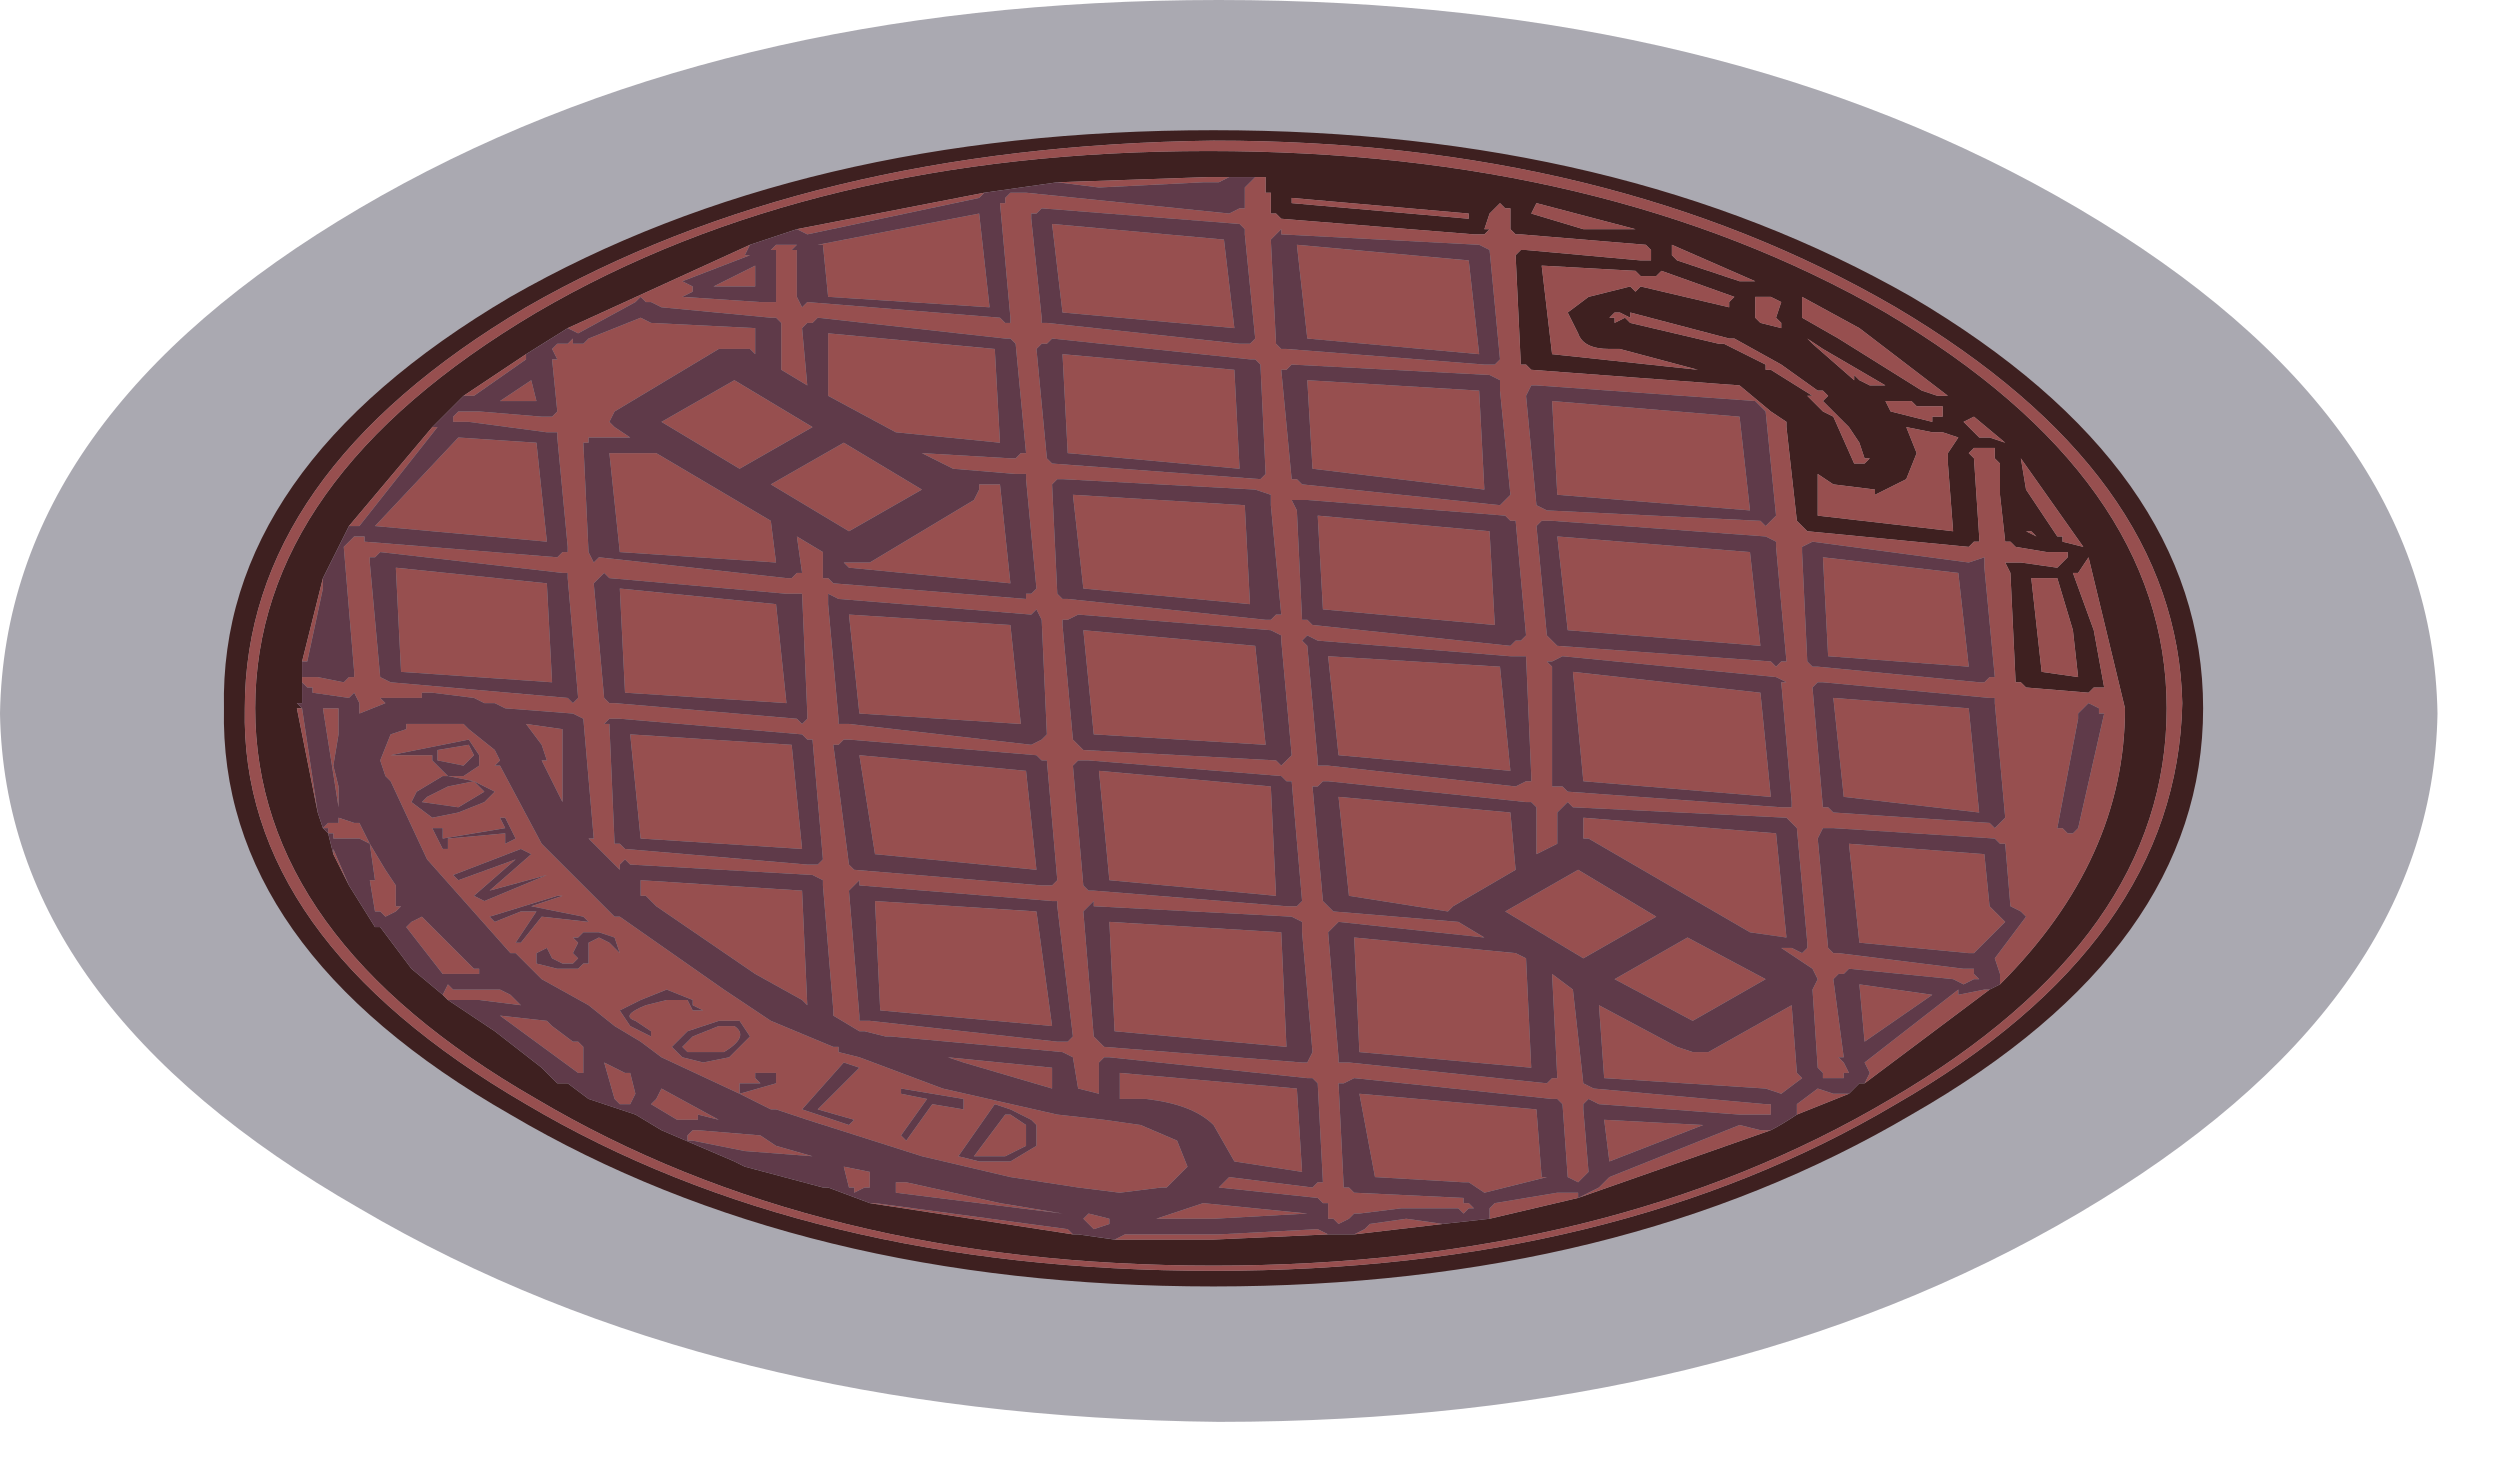 <?xml version="1.0" encoding="utf-8"?>
<svg version="1.1" id="Layer_1"
xmlns="http://www.w3.org/2000/svg"
xmlns:xlink="http://www.w3.org/1999/xlink"
xmlns:author="http://www.sothink.com"
width="24px" height="14px"
xml:space="preserve">
<g id="52" transform="matrix(1, 0, 0, 1, 11.7, 6.75)">
<path style="fill:#272438;fill-opacity:0.392" d="M8.25,-4.75Q11.65 -2.75 11.7 0.1Q11.65 2.9 8.25 4.9Q4.85 6.9 0 6.9Q-4.85 6.85 -8.25 4.85Q-11.65 2.9 -11.7 0.1Q-11.65 -2.75 -8.25 -4.75Q-4.85 -6.75 0 -6.75Q4.85 -6.75 8.25 -4.75" />
<path style="fill:#3E2020;fill-opacity:1" d="M3,-4.7L3.5 -4.55L4 -4.55L3.05 -4.8L3 -4.7M-4.05,-4.55L-4.5 -4.4L-6.25 -3.6L-6.65 -3.35L-7.25 -2.95L-7.55 -2.65L-8.35 -1.7L-8.6 -1.2L-8.8 -0.4L-8.8 0L-8.85 0L-8.8 0.05L-8.85 0.05L-8.65 1.05L-8.6 1.2L-8.55 1.25L-8.5 1.45L-8.35 1.75L-8.1 2.15L-8.05 2.15L-7.75 2.55L-7.45 2.8L-7.4 2.85L-6.95 3.15L-6.5 3.5L-6.35 3.65L-6.25 3.65L-6.05 3.8L-5.6 3.95L-5.35 4.1L-4.65 4.4L-4.55 4.45L-3.8 4.65L-3.75 4.65L-3.35 4.8L-1.4 5.1L-1.35 5.1L-1 5.15L-0.05 5.15L1.05 5.1L1.25 5.1L1.3 5.1L2.15 5L2.6 4.95L3.45 4.75L5.3 4.1Q5.4 4.05 5.55 3.95L6.05 3.75L6.15 3.65L6.2 3.65L7.4 2.75L7.5 2.7Q8.7 1.5 8.7 0.05L8.35 -1.4L8.25 -1.25L8.2 -1.25L8.4 -0.7L8.5 -0.15L8.4 -0.15L8.35 -0.1L7.75 -0.15L7.7 -0.2L7.65 -0.2L7.6 -1.25L7.55 -1.35L7.6 -1.35L7.7 -1.35L8.05 -1.3L8.1 -1.35L8.15 -1.4L8.15 -1.45L7.95 -1.45L7.65 -1.5L7.6 -1.55L7.55 -1.55L7.5 -2L7.5 -2.3L7.45 -2.35L7.45 -2.45L7.35 -2.45L7.25 -2.45L7.2 -2.4L7.25 -2.35L7.3 -1.6L7.3 -1.55L7.25 -1.55L7.2 -1.5L5.65 -1.65L5.6 -1.7L5.55 -1.75L5.45 -2.65L5.45 -2.7L5.3 -2.8L5 -3.05L3 -3.2L2.95 -3.25L2.9 -3.25L2.85 -4.3L2.9 -4.35L2.95 -4.35L4.05 -4.25L4.1 -4.25L4.15 -4.25L4.15 -4.35L4.1 -4.4L2.9 -4.5L2.85 -4.5L2.8 -4.55L2.8 -4.75L2.75 -4.75L2.7 -4.8L2.65 -4.75L2.6 -4.7L2.55 -4.55L2.6 -4.55L2.55 -4.5L2.45 -4.5L0.6 -4.65L0.55 -4.7L0.5 -4.7L0.5 -4.9L0.45 -4.9L0.45 -5L0.45 -5.05L0.35 -5.05L0.1 -5.05L-0.1 -5.05L-1.55 -5L-2.25 -4.9L-4.05 -4.55M3.45,-3.55L3.35 -3.75L3.55 -3.9L3.95 -4L4 -3.95L4.05 -4L4.9 -3.8L4.9 -3.85L4.95 -3.9L4.25 -4.15L4.2 -4.1L4.05 -4.1L4 -4.15L3.1 -4.2L3.2 -3.35L4.6 -3.2L3.85 -3.4L3.75 -3.4Q3.5 -3.4 3.45 -3.55M4.35,-4.3L4.4 -4.25L5 -4.05L5.15 -4.05L4.35 -4.4L4.35 -4.3M3.9,-3.7L3.95 -3.65L4.8 -3.45L4.85 -3.45L5.25 -3.25L5.25 -3.2L5.3 -3.2L5.7 -2.95L5.65 -2.95L5.8 -2.8L5.9 -2.75L6.1 -2.3L6.2 -2.3L6.25 -2.35L6.2 -2.35L6.15 -2.5L6.05 -2.65L5.8 -2.9L5.85 -2.95L5.8 -3L5.75 -3L5.4 -3.25L4.95 -3.5L4.9 -3.5L3.95 -3.75L3.95 -3.7L3.85 -3.75L3.8 -3.75L3.75 -3.7L3.8 -3.7L3.8 -3.65L3.9 -3.7M2.4,-4.7L0.7 -4.85L0.7 -4.8L2.4 -4.65L2.4 -4.7M5.15,-3.9L5.15 -3.7L5.2 -3.65L5.4 -3.6L5.4 -3.65L5.35 -3.7L5.4 -3.85L5.3 -3.9L5.25 -3.9L5.2 -3.9L5.15 -3.9M6.1,-3.1L6.1 -3.15L6.15 -3.1L6.25 -3.05L6.4 -3.05L5.8 -3.4L5.65 -3.5L5.7 -3.45L6.1 -3.1M5.6,-3.7L5.95 -3.5L6.75 -3L6.9 -2.95L7 -2.95L6.15 -3.6L5.6 -3.9L5.6 -3.7M7.1,-2.55L6.95 -2.6L6.85 -2.6L6.6 -2.65L6.7 -2.4L6.6 -2.15L6.3 -2L6.3 -2.05L5.9 -2.1L5.75 -2.2L5.75 -1.8L7.05 -1.65L7 -2.3L7 -2.4L7.1 -2.55M7.55,-2.5L7.25 -2.75L7.15 -2.7L7.3 -2.55L7.4 -2.55L7.55 -2.5M6.7,-2.85L6.65 -2.9L6.4 -2.9L6.45 -2.8L6.85 -2.7L6.85 -2.75L6.95 -2.75L6.95 -2.85L6.7 -2.85M7.75,-2.05L8.05 -1.6L8.1 -1.6L8.1 -1.55L8.3 -1.5L7.7 -2.35L7.75 -2.05M7.85,-1.6L7.8 -1.65L7.75 -1.65L7.85 -1.6M7.8,-1.2L7.9 -0.3L8.25 -0.25L8.2 -0.7L8.05 -1.2L7.8 -1.2M9.25,0Q9.2 -2.2 6.5 -3.8Q3.75 -5.4 -0.05 -5.4Q-3.95 -5.35 -6.65 -3.8Q-9.35 -2.2 -9.35 0.05Q-9.4 2.25 -6.65 3.85Q-3.95 5.45 -0.05 5.45Q3.8 5.45 6.5 3.85Q9.2 2.3 9.25 0M6.65,3.95Q3.85 5.6 -0.05 5.6Q-4 5.6 -6.8 3.95Q-9.6 2.35 -9.55 0.05Q-9.6 -2.25 -6.8 -3.9Q-4 -5.5 -0.05 -5.5Q3.85 -5.5 6.65 -3.9Q9.45 -2.25 9.45 0.05Q9.45 2.35 6.65 3.95M6.45,3.8Q3.75 5.4 -0.05 5.4Q-3.85 5.4 -6.55 3.8Q-9.25 2.25 -9.25 0.05Q-9.25 -2.15 -6.55 -3.75Q-3.9 -5.3 -0.1 -5.3Q3.7 -5.3 6.4 -3.75Q9.1 -2.15 9.1 0.05Q9.1 2.25 6.45 3.8" />
<path style="fill:#974F4F;fill-opacity:1" d="M3.05,-4.8L4 -4.55L3.5 -4.55L3 -4.7L3.05 -4.8M7.5,2.6L7.45 2.45L7.75 2.05L7.7 2L7.6 1.95L7.55 1.35L7.5 1.35L7.45 1.3L5.9 1.2L5.85 1.2L5.8 1.2L5.75 1.3L5.85 2.35L5.9 2.4L5.95 2.4L7.15 2.55L7.25 2.55L7.25 2.6L7.3 2.65L7.25 2.65L7.15 2.7L7.05 2.65L6.05 2.55L6 2.6L5.95 2.6L5.9 2.65L6 3.4L5.95 3.4L6 3.45L6.05 3.55L6 3.55L6 3.6L5.8 3.6L5.8 3.55L5.75 3.5L5.7 2.75L5.75 2.65L5.7 2.55L5.4 2.35L5.5 2.35L5.6 2.4L5.65 2.35L5.65 2.3L5.55 1.2L5.5 1.15L5.45 1.1L3.4 1L3.35 0.95L3.3 1L3.25 1.05L3.25 1.35L3.05 1.45L3.05 1L3 0.95L2.95 0.95L1.05 0.75L1 0.75L0.95 0.8L0.9 0.8L1 1.9L1.05 1.95L1.1 2L2.3 2.1L2.55 2.25L1.15 2.1L1.1 2.15L1.05 2.2L1.15 3.4L1.15 3.45L1.25 3.45L3.15 3.65L3.2 3.6L3.25 3.6L3.2 2.6L3.4 2.75L3.5 3.65L3.6 3.7L5.25 3.85L5.3 3.85L5.3 3.9L5.3 3.95L5 3.95L3.65 3.85L3.55 3.8L3.5 3.85L3.5 3.9L3.55 4.5L3.5 4.55L3.45 4.6L3.35 4.55L3.3 3.85L3.25 3.8L3.2 3.8L1.3 3.6L1.2 3.65L1.15 3.65L1.2 4.65L1.25 4.65L1.3 4.7L2.35 4.75L2.35 4.8L2.4 4.8L2.45 4.85L2.4 4.85L2.35 4.9L2.3 4.85L1.75 4.85L1.35 4.9L1.3 4.9L1.25 4.95L1.15 5L1.1 4.95L1.05 4.95L1.05 4.8L1 4.8L0.95 4.75L0 4.65L0.1 4.55L0.9 4.65L0.95 4.6L1 4.6L0.95 3.65L0.9 3.6L0.85 3.6L-1.05 3.4L-1.1 3.4L-1.15 3.45L-1.15 3.75L-1.35 3.7L-1.4 3.4L-1.5 3.35L-3.15 3.2L-3.2 3.2L-3.4 3.15L-3.45 3.15L-3.7 3L-3.7 2.95L-3.8 1.75L-3.8 1.7L-3.9 1.65L-5.65 1.55L-5.7 1.5L-5.75 1.55L-5.75 1.6L-6.05 1.3L-6 1.3L-6.1 0.15L-6.2 0.1L-6.85 0.05L-6.95 0L-7.05 0L-7.15 -0.05L-7.55 -0.1L-7.65 -0.1L-7.65 -0.05L-7.9 -0.05L-7.95 -0.05L-8.05 -0.05L-8 0L-8.25 0.1L-8.25 0L-8.3 -0.1L-8.35 -0.05L-8.7 -0.1L-8.7 -0.15L-8.75 -0.15L-8.8 -0.2L-8.8 -0.25L-8.65 -0.25L-8.4 -0.2L-8.35 -0.25L-8.3 -0.25L-8.3 -0.3L-8.4 -1.5L-8.35 -1.55L-8.3 -1.6L-8.2 -1.6L-8.2 -1.55L-6.35 -1.4L-6.3 -1.45L-6.25 -1.45L-6.25 -1.5L-6.35 -2.55L-6.35 -2.6L-6.45 -2.6L-7.2 -2.7L-7.35 -2.7L-7.35 -2.75L-7.3 -2.8L-7.2 -2.8L-7.1 -2.8L-6.5 -2.75L-6.4 -2.75L-6.35 -2.8L-6.4 -3.3L-6.35 -3.3L-6.4 -3.4L-6.35 -3.45L-6.25 -3.45L-6.2 -3.5L-6.2 -3.45L-6.1 -3.45L-6.05 -3.5L-5.55 -3.7L-5.45 -3.65L-4.45 -3.6L-4.45 -3.35L-4.5 -3.4L-4.65 -3.4L-4.8 -3.4L-5.8 -2.8L-5.85 -2.7L-5.8 -2.65L-5.65 -2.55L-6.05 -2.55L-6.05 -2.5L-6.1 -2.5L-6.05 -1.45L-6 -1.35L-5.95 -1.4L-4.15 -1.2L-4.1 -1.2L-4.05 -1.25L-4 -1.25L-4.05 -1.6L-3.8 -1.45L-3.8 -1.2L-3.75 -1.2L-3.7 -1.15L-1.85 -1L-1.85 -1.05L-1.8 -1.05L-1.75 -1.1L-1.85 -2.15L-1.85 -2.2L-1.95 -2.2L-2.55 -2.25L-2.85 -2.4L-2 -2.35L-1.95 -2.35L-1.9 -2.4L-1.85 -2.4L-1.95 -3.45L-2 -3.5L-2.05 -3.5L-3.85 -3.7L-3.9 -3.65L-3.95 -3.65L-4 -3.6L-3.95 -3.05L-4.2 -3.2L-4.2 -3.65L-4.25 -3.7L-4.3 -3.7L-5.35 -3.8L-5.45 -3.85L-5.5 -3.85L-5.55 -3.9L-5.6 -3.85L-6.15 -3.55L-6.25 -3.6L-4.5 -4.4L-4.55 -4.3L-4.5 -4.3L-5.15 -4.05L-5.05 -4L-5.05 -3.95L-5.15 -3.9L-4.4 -3.85L-4.3 -3.85L-4.25 -3.85L-4.25 -3.95L-4.25 -4.35L-4.3 -4.35L-4.25 -4.4L-4.2 -4.4L-4.05 -4.4L-4.1 -4.35L-4.05 -4.35L-4.05 -3.9L-4 -3.8L-3.95 -3.85L-2.1 -3.7L-2.05 -3.65L-2 -3.65L-2 -3.7L-2.1 -4.8L-2.05 -4.8L-2.05 -4.85L-2 -4.9L-1.85 -4.9L0.1 -4.7L0.2 -4.75L0.25 -4.75L0.25 -4.95L0.3 -5L0.35 -5.05L0.45 -5.05L0.45 -5L0.45 -4.9L0.5 -4.9L0.5 -4.7L0.55 -4.7L0.6 -4.65L2.45 -4.5L2.55 -4.5L2.6 -4.55L2.55 -4.55L2.6 -4.7L2.65 -4.75L2.7 -4.8L2.75 -4.75L2.8 -4.75L2.8 -4.55L2.85 -4.5L2.9 -4.5L4.1 -4.4L4.15 -4.35L4.15 -4.25L4.1 -4.25L4.05 -4.25L2.95 -4.35L2.9 -4.35L2.85 -4.3L2.9 -3.25L2.95 -3.25L3 -3.2L5 -3.05L5.3 -2.8L5.45 -2.7L5.45 -2.65L5.55 -1.75L5.6 -1.7L5.65 -1.65L7.2 -1.5L7.25 -1.55L7.3 -1.55L7.3 -1.6L7.25 -2.35L7.2 -2.4L7.25 -2.45L7.35 -2.45L7.45 -2.45L7.45 -2.35L7.5 -2.3L7.5 -2L7.55 -1.55L7.6 -1.55L7.65 -1.5L7.95 -1.45L8.15 -1.45L8.15 -1.4L8.1 -1.35L8.05 -1.3L7.7 -1.35L7.6 -1.35L7.55 -1.35L7.6 -1.25L7.65 -0.2L7.7 -0.2L7.75 -0.15L8.35 -0.1L8.4 -0.15L8.5 -0.15L8.4 -0.7L8.2 -1.25L8.25 -1.25L8.35 -1.4L8.7 0.05Q8.7 1.5 7.5 2.7L7.5 2.6M7.4,2.75L6.2 3.65L6.25 3.55L6.2 3.45L7.1 2.75L7.1 2.8L7.35 2.75L7.4 2.75M6.05,3.75L5.55 3.95L5.55 3.85L5.75 3.7L5.9 3.75L6.05 3.75M5.3,4.1L3.45 4.75L2.6 4.95L2.6 4.85L2.65 4.8L3.25 4.7L3.45 4.7L3.45 4.75L3.65 4.65L3.75 4.55L5 4.05L5.2 4.1L5.3 4.1M2.15,5L1.3 5.1L1.4 5.05L1.45 5L1.8 4.95L2.15 5M1.05,5.1L-0.05 5.15L-1 5.15L-0.9 5.1L-0.2 5.1L0 5.1L0.95 5.05L1.05 5.1M-1.4,5.1L-3.35 4.8L-3.3 4.8L-1.45 5.05L-1.4 5.1M-7.4,2.85L-7.45 2.8L-7.4 2.7L-7.35 2.75L-6.9 2.75L-6.8 2.8L-6.7 2.9L-7.1 2.85L-7.4 2.85M-8.35,1.75L-8.5 1.45L-8.5 1.4L-8.35 1.75M-8.65,1.05L-8.85 0.05L-8.8 0.05L-8.65 1.05M-8.8,-0.4L-8.6 -1.2L-8.6 -1.1L-8.75 -0.4L-8.8 -0.4M-8.35,-1.7L-7.55 -2.65L-7.5 -2.65L-8.25 -1.7L-8.35 -1.7M-7.25,-2.95L-6.65 -3.35L-6.65 -3.3L-7.15 -2.95L-7.25 -2.95M2.65,-3.25L2.7 -3.3L2.6 -4.35L2.5 -4.4L0.6 -4.5L0.6 -4.55L0.55 -4.5L0.5 -4.45L0.55 -3.45L0.6 -3.4L0.65 -3.4L2.55 -3.25L2.65 -3.25M2.6,-3.15L0.7 -3.25L0.65 -3.2L0.6 -3.2L0.7 -2.15L0.75 -2.15L0.8 -2.1L2.7 -1.9L2.75 -1.95L2.8 -2L2.7 -3L2.7 -3.1L2.6 -3.15M3.75,-3.4L3.85 -3.4L4.6 -3.2L3.2 -3.35L3.1 -4.2L4 -4.15L4.05 -4.1L4.2 -4.1L4.25 -4.15L4.95 -3.9L4.9 -3.85L4.9 -3.8L4.05 -4L4 -3.95L3.95 -4L3.55 -3.9L3.35 -3.75L3.45 -3.55Q3.5 -3.4 3.75 -3.4M4.35,-4.4L5.15 -4.05L5 -4.05L4.4 -4.25L4.35 -4.3L4.35 -4.4M3.8,-3.65L3.8 -3.7L3.75 -3.7L3.8 -3.75L3.85 -3.75L3.95 -3.7L3.95 -3.75L4.9 -3.5L4.95 -3.5L5.4 -3.25L5.75 -3L5.8 -3L5.85 -2.95L5.8 -2.9L6.05 -2.65L6.15 -2.5L6.2 -2.35L6.25 -2.35L6.2 -2.3L6.1 -2.3L5.9 -2.75L5.8 -2.8L5.65 -2.95L5.7 -2.95L5.3 -3.2L5.25 -3.2L5.25 -3.25L4.85 -3.45L4.8 -3.45L3.95 -3.65L3.9 -3.7L3.8 -3.65M2.4,-4.65L0.7 -4.8L0.7 -4.85L2.4 -4.7L2.4 -4.65M0.1,-5.05L0 -5L-0.15 -5L-1.15 -4.95L-1.55 -5L-0.1 -5.05L0.1 -5.05M-2.25,-4.9L-2.3 -4.85L-3.95 -4.5L-4.05 -4.55L-2.25 -4.9M0.25,-4.55L0.2 -4.6L-1.7 -4.75L-1.75 -4.7L-1.8 -4.7L-1.8 -4.65L-1.7 -3.7L-1.7 -3.65L-1.65 -3.65L0.2 -3.45L0.3 -3.45L0.35 -3.5L0.25 -4.5L0.25 -4.55M0.35,-3.3L0.3 -3.3L-1.6 -3.5L-1.65 -3.45L-1.7 -3.45L-1.75 -3.4L-1.65 -2.35L-1.6 -2.3L0.4 -2.15L0.45 -2.2L0.4 -3.25L0.35 -3.3M0.75,-4.4L2.4 -4.25L2.5 -3.35L0.85 -3.5L0.75 -4.4M0.15,-3.6L-1.5 -3.75L-1.6 -4.6L0.05 -4.45L0.15 -3.6M0.75,-1.95L0.7 -1.95L0.75 -1.85L0.8 -0.8L0.85 -0.8L0.9 -0.75L2.8 -0.55L2.85 -0.6L2.9 -0.6L2.95 -0.65L2.85 -1.75L2.8 -1.75L2.75 -1.8L0.85 -1.95L0.75 -1.95M0.35,-2.05L-1.5 -2.15L-1.55 -2.15L-1.6 -2.1L-1.55 -1.05L-1.5 -1L-1.45 -1L0.45 -0.8L0.5 -0.8L0.55 -0.85L0.6 -0.85L0.5 -1.9L0.5 -2L0.35 -2.05M0.6,-0.65L0.5 -0.7L-1.35 -0.85L-1.45 -0.8L-1.5 -0.8L-1.5 -0.75L-1.4 0.35L-1.35 0.4L-1.3 0.45L0.55 0.55L0.6 0.6L0.65 0.55L0.7 0.5L0.6 -0.6L0.6 -0.65M0.85,-0.55L0.95 0.55L0.95 0.6L1.05 0.6L2.85 0.8L2.95 0.75L3 0.75L3 0.7L2.95 -0.45L2.8 -0.45L0.95 -0.6L0.85 -0.65L0.8 -0.6L0.85 -0.55M0.3,-0.95L-1.3 -1.1L-1.4 -2L0.25 -1.9L0.3 -0.95M0.95,-1.8L2.6 -1.65L2.65 -0.75L1 -0.9L0.95 -1.8M2.95,-2.95L3.05 -1.9L3.15 -1.85L5.2 -1.75L5.25 -1.7L5.35 -1.8L5.25 -2.8L5.2 -2.85L5.15 -2.9L3.05 -3.05L3 -3.05L2.95 -2.95M3.05,-1.7L3.15 -0.65L3.2 -0.6L3.25 -0.55L5.3 -0.4L5.35 -0.35L5.4 -0.4L5.45 -0.4L5.35 -1.5L5.35 -1.55L5.25 -1.6L3.2 -1.75L3.1 -1.75L3.05 -1.7M3.2,-2.9L5 -2.75L5.1 -1.85L3.25 -2L3.2 -2.9M3.2,-0.4L3.15 -0.4L3.2 -0.35L3.2 0.8L3.3 0.8L3.35 0.85L5.4 1L5.5 1L5.5 0.95L5.4 -0.2L5.45 -0.2L5.35 -0.25L3.3 -0.45L3.2 -0.4M3.25,-1.6L5.1 -1.45L5.2 -0.55L3.35 -0.7L3.25 -1.6M2.7,-0.35L2.8 0.65L1.15 0.5L1.05 -0.45L2.7 -0.35M0.2,-2.25L-1.45 -2.4L-1.5 -3.35L0.15 -3.2L0.2 -2.25M0.9,-2.25L0.85 -3.1L2.5 -3L2.55 -2.05L0.9 -2.25M5.2,-3.9L5.25 -3.9L5.3 -3.9L5.4 -3.85L5.35 -3.7L5.4 -3.65L5.4 -3.6L5.2 -3.65L5.15 -3.7L5.15 -3.9L5.2 -3.9M5.7,-3.45L5.65 -3.5L5.8 -3.4L6.4 -3.05L6.25 -3.05L6.15 -3.1L6.1 -3.15L6.1 -3.1L5.7 -3.45M5.6,-3.9L6.15 -3.6L7 -2.95L6.9 -2.95L6.75 -3L5.95 -3.5L5.6 -3.7L5.6 -3.9M7,-2.4L7 -2.3L7.05 -1.65L5.75 -1.8L5.75 -2.2L5.9 -2.1L6.3 -2.05L6.3 -2L6.6 -2.15L6.7 -2.4L6.6 -2.65L6.85 -2.6L6.95 -2.6L7.1 -2.55L7 -2.4M7.4,-2.55L7.3 -2.55L7.15 -2.7L7.25 -2.75L7.55 -2.5L7.4 -2.55M6.95,-2.85L6.95 -2.75L6.85 -2.75L6.85 -2.7L6.45 -2.8L6.4 -2.9L6.65 -2.9L6.7 -2.85L6.95 -2.85M5.6,-1.45L5.65 -0.4L5.7 -0.35L5.75 -0.35L7.3 -0.2L7.35 -0.2L7.4 -0.25L7.45 -0.25L7.35 -1.3L7.35 -1.4L7.2 -1.35L5.7 -1.55L5.6 -1.5L5.6 -1.45M5.75,-0.2L5.7 -0.15L5.8 1L5.85 1L5.9 1.05L7.4 1.15L7.45 1.2L7.5 1.15L7.55 1.1L7.45 0L7.45 -0.05L7.4 -0.05L5.8 -0.2L5.75 -0.2M5.8,-1.4L7.1 -1.25L7.2 -0.35L5.85 -0.45L5.8 -1.4M7.7,-2.35L8.3 -1.5L8.1 -1.55L8.1 -1.6L8.05 -1.6L7.75 -2.05L7.7 -2.35M7.75,-1.65L7.8 -1.65L7.85 -1.6L7.75 -1.65M8.05,-1.2L8.2 -0.7L8.25 -0.25L7.9 -0.3L7.8 -1.2L8.05 -1.2M5.2,-0.1L5.3 0.9L3.5 0.75L3.4 -0.3L5.2 -0.1M8.45,0.1L8.45 0.05L8.35 0L8.25 0.1L8.25 0.15L8.05 1.2L8.1 1.2L8.15 1.25L8.2 1.25L8.25 1.2L8.5 0.1L8.45 0.1M7.3,1.05L6 0.9L5.9 -0.05L7.2 0.05L7.3 1.05M5.1,2.2L3.55 1.3L3.5 1.3L3.5 1.1L5.35 1.25L5.45 2.25L5.1 2.2M7.55,2.1L7.25 2.4L7.2 2.4L6.15 2.3L6.05 1.35L7.35 1.45L7.4 1.95L7.55 2.1M6.85,2.8L6.2 3.25L6.15 2.7L6.85 2.8M5.25,3.7L3.7 3.6L3.65 2.9L4.4 3.3L4.55 3.35L4.7 3.35L5.5 2.9L5.55 3.55L5.6 3.6L5.4 3.75L5.25 3.7M6.5,3.85Q3.8 5.45 -0.05 5.45Q-3.95 5.45 -6.65 3.85Q-9.4 2.25 -9.35 0.05Q-9.35 -2.2 -6.65 -3.8Q-3.95 -5.35 -0.05 -5.4Q3.75 -5.4 6.5 -3.8Q9.2 -2.2 9.25 0Q9.2 2.3 6.5 3.85M9.1,0.05Q9.1 -2.15 6.4 -3.75Q3.7 -5.3 -0.1 -5.3Q-3.9 -5.3 -6.55 -3.75Q-9.25 -2.15 -9.25 0.05Q-9.25 2.25 -6.55 3.8Q-3.85 5.4 -0.05 5.4Q3.75 5.4 6.45 3.8Q9.1 2.25 9.1 0.05M3.45,1.6L4.2 2.05L3.5 2.45L2.75 2L3.45 1.6M2.95,2.45L3 3.5L1.35 3.35L1.3 2.25L2.85 2.4L2.95 2.45M4.5,2.25L5.25 2.65L4.55 3.05L3.8 2.65L4.5 2.25M2.85,1.6L2.25 1.95L2.2 2L1.25 1.85L1.15 0.9L2.8 1.05L2.85 1.6M0.65,0.75L0.6 0.7L-1.25 0.55L-1.35 0.55L-1.4 0.6L-1.3 1.75L-1.25 1.8L-1.2 1.8L0.65 1.95L0.75 1.95L0.8 1.9L0.7 0.75L0.65 0.75M0.8,2.1L0.7 2.05L-1.2 1.95L-1.2 1.9L-1.25 1.95L-1.3 2L-1.2 3.2L-1.15 3.25L-1.1 3.3L0.8 3.45L0.85 3.45L0.9 3.35L0.8 2.2L0.8 2.1M0.55,1.85L-1.05 1.7L-1.15 0.65L0.5 0.8L0.55 1.85M2.35,4.6L1.5 4.55L1.35 3.75L3.05 3.9L3.1 4.55L3.15 4.55L2.55 4.7L2.4 4.6L2.35 4.6M0.8,4.5L0.15 4.4L-0.05 4.05Q-0.25 3.85 -0.7 3.8L-0.95 3.8L-0.95 3.55L0.75 3.7L0.8 4.5M3.7,4L4.65 4.05L3.75 4.4L3.7 4M0.65,3.3L-1 3.15L-1.05 2.1L0.6 2.2L0.65 3.3M0.45,0.4L-1.2 0.3L-1.3 -0.7L0.35 -0.55L0.45 0.4M-8.15,-1.35L-8.05 -0.25L-7.95 -0.2L-6.25 -0.05L-6.2 0L-6.15 -0.05L-6.25 -1.2L-6.25 -1.25L-6.3 -1.25L-8.05 -1.45L-8.1 -1.4L-8.15 -1.4L-8.15 -1.35M-7.9,-1.3L-6.45 -1.15L-6.4 -0.2L-7.85 -0.3L-7.9 -1.3M-5.4,-2.4L-4.3 -1.75L-4.25 -1.35L-5.75 -1.45L-5.85 -2.4L-5.4 -2.4M-6.9,-2.9L-6.6 -3.1L-6.55 -2.9L-6.9 -2.9M-6.45,-1.55L-8.1 -1.7L-7.3 -2.55L-6.55 -2.5L-6.45 -1.55M-5.95,-1.2L-6 -1.15L-5.9 -0.05L-5.85 0L-5.8 0L-4.05 0.15L-4 0.2L-3.95 0.15L-3.95 0.1L-4 -1.05L-4.15 -1.05L-5.85 -1.2L-5.9 -1.25L-5.95 -1.2M-5.75,-1.1L-4.25 -0.95L-4.15 0L-5.7 -0.1L-5.75 -1.1M-2.2,-3.8L-3.75 -3.9L-3.8 -4.4L-3.85 -4.4L-2.3 -4.7L-2.2 -3.8M-4.45,-4L-4.85 -4L-4.45 -4.2L-4.45 -4M-3.75,-2.95L-3.75 -3.55L-2.15 -3.4L-2.1 -2.5L-3.1 -2.6L-3.75 -2.95M-3.55,-1.65L-4.3 -2.1L-3.6 -2.5L-2.85 -2.05L-3.55 -1.65M-4.6,-2.25L-5.35 -2.7L-4.65 -3.1L-3.9 -2.65L-4.6 -2.25M-3.75,-1L-3.75 -0.95L-3.65 0.15L-3.65 0.2L-3.55 0.2L-1.8 0.4L-1.7 0.35L-1.65 0.3L-1.7 -0.8L-1.75 -0.9L-1.8 -0.85L-3.65 -1L-3.75 -1.05L-3.75 -1M-3.6,-1.35L-3.5 -1.35L-3.35 -1.35L-2.35 -1.95L-2.3 -2.05L-2.3 -2.1L-2.1 -2.1L-2 -1.15L-3.55 -1.3L-3.6 -1.35M-2,-0.75L-1.9 0.2L-3.45 0.1L-3.55 -0.85L-2 -0.75M-1.7,0.55L-1.75 0.5L-3.55 0.35L-3.6 0.35L-3.65 0.4L-3.7 0.4L-3.55 1.55L-3.5 1.6L-1.7 1.75L-1.6 1.75L-1.55 1.7L-1.65 0.55L-1.7 0.55M-1.6,1.9L-3.45 1.75L-3.45 1.7L-3.5 1.75L-3.55 1.8L-3.45 3L-3.45 3.05L-3.35 3.05L-1.55 3.25L-1.45 3.25L-1.4 3.2L-1.55 1.95L-1.55 1.9L-1.6 1.9M-1.75,1.6L-3.3 1.45L-3.45 0.5L-1.85 0.65L-1.75 1.6M-4,1.4L-5.55 1.3L-5.65 0.3L-4.1 0.4L-4 1.4M-3.9,0.35L-3.95 0.35L-4 0.3L-5.75 0.15L-5.85 0.15L-5.9 0.2L-5.85 0.2L-5.8 1.35L-5.75 1.35L-5.7 1.4L-3.95 1.55L-3.85 1.55L-3.8 1.5L-3.9 0.35M-4.95,2.95L-5.05 2.9L-5.05 2.85L-5.3 2.75L-5.55 2.85L-5.75 2.95L-5.65 3.1L-5.45 3.2L-5.45 3.15L-5.6 3.05Q-5.75 3 -5.5 2.9L-5.3 2.85L-5.1 2.85L-5.05 2.95L-4.95 2.95M-4.8,3.05L-5.1 3.15L-5.25 3.3L-5.15 3.4L-4.95 3.45L-4.7 3.4L-4.5 3.2L-4.6 3.05L-4.8 3.05M-4,2.85L-4.45 2.6L-5.4 1.95L-5.5 1.85L-5.55 1.85L-5.55 1.7L-4 1.8L-3.95 2.9L-4 2.85M-4.3,3.05L-3.7 3.3L-3.65 3.3L-3.65 3.35L-3.45 3.4L-2.65 3.7L-1.55 3.95L-1.1 4L-0.75 4.05L-0.4 4.2L-0.3 4.45L-0.5 4.65L-0.55 4.65L-0.95 4.7L-1.35 4.65L-2 4.55L-2.85 4.35L-3.95 4L-4.25 3.9L-4.3 3.9L-4.6 3.75L-5.35 3.4L-5.55 3.25L-5.8 3.1L-6.05 2.9L-6.5 2.65L-6.75 2.4L-6.8 2.4L-7.6 1.5L-7.95 0.75L-8 0.7L-8.05 0.55L-7.95 0.3L-7.8 0.25L-7.8 0.2L-7.6 0.2L-7.25 0.2L-7.2 0.25L-6.95 0.45L-6.9 0.55L-6.95 0.6L-6.9 0.6L-6.5 1.35L-5.8 2.05L-5.75 2.05L-4.75 2.75L-4.3 3.05M-3.3,1.9L-1.75 2L-1.6 3.1L-3.25 2.95L-3.3 1.9M-3.05,3.75L-2.8 3.8L-3.05 4.15L-3 4.2L-2.75 3.85L-2.45 3.9L-2.45 3.8L-3.05 3.7L-3.05 3.75M-3.6,3.45L-4 3.9L-3.55 4.05L-3.5 4L-3.85 3.9L-3.45 3.5L-3.6 3.45M-3.35,4.6L-3.35 4.65L-3.4 4.65L-3.5 4.7L-3.5 4.65L-3.55 4.65L-3.6 4.45L-3.35 4.5L-3.35 4.6M-3,4.6L-2.1 4.8L-1.5 4.9L-3.1 4.7L-3.1 4.6L-3 4.6M-4.25,3.65L-4.25 3.55L-4.3 3.55L-4.35 3.55L-4.45 3.55L-4.45 3.6L-4.4 3.65L-4.6 3.65L-4.6 3.75L-4.25 3.65M-4.8,3.1L-4.65 3.1Q-4.5 3.2 -4.75 3.35L-5.1 3.35L-5.15 3.3L-5.05 3.2L-4.8 3.1M-5,4.1L-4.4 4.15L-4.25 4.25L-3.9 4.35L-4.55 4.3L-5.05 4.2L-5.1 4.2L-5.1 4.15L-5.05 4.1L-5 4.1M-5,4L-5.2 4L-5.45 3.85L-5.4 3.8L-5.35 3.7L-4.8 4L-5 3.95L-5 4M-1.6,3.7L-2.45 3.45L-2.6 3.4L-1.6 3.5L-1.6 3.7M-2.35,4.35L-2.05 3.95L-2 3.95L-1.85 4.05L-1.85 4.25L-2.05 4.35L-2.3 4.35L-2.35 4.35M-2.3,4.4L-2 4.4L-1.75 4.25L-1.75 4.05L-1.8 4L-2 3.9L-2.15 3.85L-2.5 4.35L-2.3 4.4M-0.2,4.95L-0.6 4.95L-0.3 4.85L-0.15 4.8L0.85 4.9L-0.05 4.95L-0.2 4.95M-1.2,5.05L-1.25 5L-1.3 4.95L-1.25 4.9L-1.05 4.95L-1.05 5L-1.2 5.05M-6.3,0.95L-6.5 0.55L-6.45 0.55L-6.5 0.4L-6.65 0.2L-6.3 0.25L-6.3 0.95M-7.25,0.7L-7.1 0.6L-7.1 0.5L-7.2 0.35L-7.95 0.5L-7.55 0.5L-7.55 0.55L-7.4 0.7L-7.25 0.7M-7.45,0.7L-7.7 0.85L-7.75 0.95L-7.55 1.1L-7.3 1.05L-7.05 0.95L-6.95 0.85L-7.15 0.75L-7.4 0.7L-7.45 0.7M-7.5,0.45L-7.2 0.4L-7.15 0.5L-7.25 0.6L-7.5 0.55L-7.5 0.45M-7.55,1.2L-7.45 1.4L-7.4 1.4L-7.4 1.3L-6.85 1.25L-6.85 1.35L-6.75 1.3L-6.85 1.1L-6.9 1.1L-6.85 1.2L-7.45 1.3L-7.45 1.2L-7.55 1.2M-7.3,1L-7.65 0.95L-7.6 0.9L-7.4 0.8L-7.15 0.75L-7.05 0.85L-7.3 1M-6.7,1.4L-7.35 1.65L-7.3 1.7L-6.75 1.5L-7.15 1.85L-7.05 1.9L-6.45 1.65L-7 1.8L-6.6 1.45L-6.7 1.4M-6.7,2L-6.55 2L-6.75 2.3L-6.7 2.3L-6.5 2.05L-6.05 2.1L-6.1 2.05L-6.6 1.95L-6.3 1.85L-6.35 1.85L-7 2.05L-6.95 2.1L-6.7 2M-7.25,2.6L-7.45 2.6L-7.8 2.15L-7.75 2.1L-7.65 2.05L-7.15 2.55L-7.1 2.55L-7.1 2.6L-7.25 2.6M-6.35,2.55L-6.15 2.55L-6.1 2.5L-6.05 2.5L-6.05 2.4L-6.05 2.3L-5.95 2.25L-5.85 2.3L-5.75 2.4L-5.8 2.25L-5.95 2.2L-6.1 2.2L-6.15 2.25L-6.2 2.25L-6.15 2.3L-6.2 2.4L-6.15 2.45L-6.2 2.5L-6.3 2.5L-6.4 2.45L-6.45 2.35L-6.55 2.4L-6.55 2.5L-6.35 2.55M-6.45,3.05L-6.4 3.1L-6.2 3.25L-6.15 3.25L-6.1 3.3L-6.1 3.55L-6.15 3.55L-6.9 3L-6.45 3.05M-8.45,0.3L-8.5 0.6L-8.45 0.8L-8.45 1L-8.6 0.05L-8.55 0.05L-8.45 0.05L-8.45 0.3M-8.6,1.2L-8.55 1.15L-8.45 1.15L-8.45 1.1L-8.3 1.15L-8.25 1.15L-8.15 1.35L-8 1.6L-7.9 1.75L-7.9 1.95L-7.85 1.95L-7.9 2L-8 2.05L-8.05 2L-8.1 2L-8.15 1.7L-8.1 1.7L-8.15 1.35L-8.25 1.3L-8.5 1.3L-8.5 1.25L-8.55 1.25L-8.55 1.2L-8.6 1.2M-5.65,3.85L-5.75 3.85L-5.8 3.8L-5.9 3.45L-5.7 3.55L-5.65 3.55L-5.6 3.75L-5.65 3.85" />
<path style="fill:#5F3A49;fill-opacity:1" d="M-4.05,-4.55L-3.95 -4.5L-2.3 -4.85L-2.25 -4.9L-1.55 -5L-1.15 -4.95L-0.15 -5L0 -5L0.1 -5.05L0.35 -5.05L0.3 -5L0.25 -4.95L0.25 -4.75L0.2 -4.75L0.1 -4.7L-1.85 -4.9L-2 -4.9L-2.05 -4.85L-2.05 -4.8L-2.1 -4.8L-2 -3.7L-2 -3.65L-2.05 -3.65L-2.1 -3.7L-3.95 -3.85L-4 -3.8L-4.05 -3.9L-4.05 -4.35L-4.1 -4.35L-4.05 -4.4L-4.2 -4.4L-4.25 -4.4L-4.3 -4.35L-4.25 -4.35L-4.25 -3.95L-4.25 -3.85L-4.3 -3.85L-4.4 -3.85L-5.15 -3.9L-5.05 -3.95L-5.05 -4L-5.15 -4.05L-4.5 -4.3L-4.55 -4.3L-4.5 -4.4L-4.05 -4.55M-8.5,1.4L-8.5 1.45L-8.55 1.25L-8.6 1.2L-8.65 1.05L-8.8 0.05L-8.85 0L-8.8 0L-8.8 -0.4L-8.75 -0.4L-8.6 -1.1L-8.6 -1.2L-8.35 -1.7L-8.25 -1.7L-7.5 -2.65L-7.55 -2.65L-7.25 -2.95L-7.15 -2.95L-6.65 -3.3L-6.65 -3.35L-6.25 -3.6L-6.15 -3.55L-5.6 -3.85L-5.55 -3.9L-5.5 -3.85L-5.45 -3.85L-5.35 -3.8L-4.3 -3.7L-4.25 -3.7L-4.2 -3.65L-4.2 -3.2L-3.95 -3.05L-4 -3.6L-3.95 -3.65L-3.9 -3.65L-3.85 -3.7L-2.05 -3.5L-2 -3.5L-1.95 -3.45L-1.85 -2.4L-1.9 -2.4L-1.95 -2.35L-2 -2.35L-2.85 -2.4L-2.55 -2.25L-1.95 -2.2L-1.85 -2.2L-1.85 -2.15L-1.75 -1.1L-1.8 -1.05L-1.85 -1.05L-1.85 -1L-3.7 -1.15L-3.75 -1.2L-3.8 -1.2L-3.8 -1.45L-4.05 -1.6L-4 -1.25L-4.05 -1.25L-4.1 -1.2L-4.15 -1.2L-5.95 -1.4L-6 -1.35L-6.05 -1.45L-6.1 -2.5L-6.05 -2.5L-6.05 -2.55L-5.65 -2.55L-5.8 -2.65L-5.85 -2.7L-5.8 -2.8L-4.8 -3.4L-4.65 -3.4L-4.5 -3.4L-4.45 -3.35L-4.45 -3.6L-5.45 -3.65L-5.55 -3.7L-6.05 -3.5L-6.1 -3.45L-6.2 -3.45L-6.2 -3.5L-6.25 -3.45L-6.35 -3.45L-6.4 -3.4L-6.35 -3.3L-6.4 -3.3L-6.35 -2.8L-6.4 -2.75L-6.5 -2.75L-7.1 -2.8L-7.2 -2.8L-7.3 -2.8L-7.35 -2.75L-7.35 -2.7L-7.2 -2.7L-6.45 -2.6L-6.35 -2.6L-6.35 -2.55L-6.25 -1.5L-6.25 -1.45L-6.3 -1.45L-6.35 -1.4L-8.2 -1.55L-8.2 -1.6L-8.3 -1.6L-8.35 -1.55L-8.4 -1.5L-8.3 -0.3L-8.3 -0.25L-8.35 -0.25L-8.4 -0.2L-8.65 -0.25L-8.8 -0.25L-8.8 -0.2L-8.75 -0.15L-8.7 -0.15L-8.7 -0.1L-8.35 -0.05L-8.3 -0.1L-8.25 0L-8.25 0.1L-8 0L-8.05 -0.05L-7.95 -0.05L-7.9 -0.05L-7.65 -0.05L-7.65 -0.1L-7.55 -0.1L-7.15 -0.05L-7.05 0L-6.95 0L-6.85 0.05L-6.2 0.1L-6.1 0.15L-6 1.3L-6.05 1.3L-5.75 1.6L-5.75 1.55L-5.7 1.5L-5.65 1.55L-3.9 1.65L-3.8 1.7L-3.8 1.75L-3.7 2.95L-3.7 3L-3.45 3.15L-3.4 3.15L-3.2 3.2L-3.15 3.2L-1.5 3.35L-1.4 3.4L-1.35 3.7L-1.15 3.75L-1.15 3.45L-1.1 3.4L-1.05 3.4L0.85 3.6L0.9 3.6L0.95 3.65L1 4.6L0.95 4.6L0.9 4.65L0.1 4.55L0 4.65L0.95 4.75L1 4.8L1.05 4.8L1.05 4.95L1.1 4.95L1.15 5L1.25 4.95L1.3 4.9L1.35 4.9L1.75 4.85L2.3 4.85L2.35 4.9L2.4 4.85L2.45 4.85L2.4 4.8L2.35 4.8L2.35 4.75L1.3 4.7L1.25 4.65L1.2 4.65L1.15 3.65L1.2 3.65L1.3 3.6L3.2 3.8L3.25 3.8L3.3 3.85L3.35 4.55L3.45 4.6L3.5 4.55L3.55 4.5L3.5 3.9L3.5 3.85L3.55 3.8L3.65 3.85L5 3.95L5.3 3.95L5.3 3.9L5.3 3.85L5.25 3.85L3.6 3.7L3.5 3.65L3.4 2.75L3.2 2.6L3.25 3.6L3.2 3.6L3.15 3.65L1.25 3.45L1.15 3.45L1.15 3.4L1.05 2.2L1.1 2.15L1.15 2.1L2.55 2.25L2.3 2.1L1.1 2L1.05 1.95L1 1.9L0.9 0.8L0.95 0.8L1 0.75L1.05 0.75L2.95 0.95L3 0.95L3.05 1L3.05 1.45L3.25 1.35L3.25 1.05L3.3 1L3.35 0.95L3.4 1L5.45 1.1L5.5 1.15L5.55 1.2L5.65 2.3L5.65 2.35L5.6 2.4L5.5 2.35L5.4 2.35L5.7 2.55L5.75 2.65L5.7 2.75L5.75 3.5L5.8 3.55L5.8 3.6L6 3.6L6 3.55L6.05 3.55L6 3.45L5.95 3.4L6 3.4L5.9 2.65L5.95 2.6L6 2.6L6.05 2.55L7.05 2.65L7.15 2.7L7.25 2.65L7.3 2.65L7.25 2.6L7.25 2.55L7.15 2.55L5.95 2.4L5.9 2.4L5.85 2.35L5.75 1.3L5.8 1.2L5.85 1.2L5.9 1.2L7.45 1.3L7.5 1.35L7.55 1.35L7.6 1.95L7.7 2L7.75 2.05L7.45 2.45L7.5 2.6L7.5 2.7L7.4 2.75L7.35 2.75L7.1 2.8L7.1 2.75L6.2 3.45L6.25 3.55L6.2 3.65L6.15 3.65L6.05 3.75L5.9 3.75L5.75 3.7L5.55 3.85L5.55 3.95Q5.4 4.05 5.3 4.1L5.2 4.1L5 4.05L3.75 4.55L3.65 4.65L3.45 4.75L3.45 4.7L3.25 4.7L2.65 4.8L2.6 4.85L2.6 4.95L2.15 5L1.8 4.95L1.45 5L1.4 5.05L1.3 5.1L1.25 5.1L1.05 5.1L0.95 5.05L0 5.1L-0.2 5.1L-0.9 5.1L-1 5.15L-1.35 5.1L-1.4 5.1L-1.45 5.05L-3.3 4.8L-3.35 4.8L-3.75 4.65L-3.8 4.65L-4.55 4.45L-4.65 4.4L-5.35 4.1L-5.6 3.95L-6.05 3.8L-6.25 3.65L-6.35 3.65L-6.5 3.5L-6.95 3.15L-7.4 2.85L-7.1 2.85L-6.7 2.9L-6.8 2.8L-6.9 2.75L-7.35 2.75L-7.4 2.7L-7.45 2.8L-7.75 2.55L-8.05 2.15L-8.1 2.15L-8.35 1.75L-8.5 1.4M2.55,-3.25L0.65 -3.4L0.6 -3.4L0.55 -3.45L0.5 -4.45L0.55 -4.5L0.6 -4.55L0.6 -4.5L2.5 -4.4L2.6 -4.35L2.7 -3.3L2.65 -3.25L2.55 -3.25M2.7,-3.1L2.7 -3L2.8 -2L2.75 -1.95L2.7 -1.9L0.8 -2.1L0.75 -2.15L0.7 -2.15L0.6 -3.2L0.65 -3.2L0.7 -3.25L2.6 -3.15L2.7 -3.1M0.25,-4.5L0.35 -3.5L0.3 -3.45L0.2 -3.45L-1.65 -3.65L-1.7 -3.65L-1.7 -3.7L-1.8 -4.65L-1.8 -4.7L-1.75 -4.7L-1.7 -4.75L0.2 -4.6L0.25 -4.55L0.25 -4.5M0.4,-3.25L0.45 -2.2L0.4 -2.15L-1.6 -2.3L-1.65 -2.35L-1.75 -3.4L-1.7 -3.45L-1.65 -3.45L-1.6 -3.5L0.3 -3.3L0.35 -3.3L0.4 -3.25M0.85,-3.5L2.5 -3.35L2.4 -4.25L0.75 -4.4L0.85 -3.5M0.05,-4.45L-1.6 -4.6L-1.5 -3.75L0.15 -3.6L0.05 -4.45M0.85,-1.95L2.75 -1.8L2.8 -1.75L2.85 -1.75L2.95 -0.65L2.9 -0.6L2.85 -0.6L2.8 -0.55L0.9 -0.75L0.85 -0.8L0.8 -0.8L0.75 -1.85L0.7 -1.95L0.75 -1.95L0.85 -1.95M0.5,-2L0.5 -1.9L0.6 -0.85L0.55 -0.85L0.5 -0.8L0.45 -0.8L-1.45 -1L-1.5 -1L-1.55 -1.05L-1.6 -2.1L-1.55 -2.15L-1.5 -2.15L0.35 -2.05L0.5 -2M0.6,-0.6L0.7 0.5L0.65 0.55L0.6 0.6L0.55 0.55L-1.3 0.45L-1.35 0.4L-1.4 0.35L-1.5 -0.75L-1.5 -0.8L-1.45 -0.8L-1.35 -0.85L0.5 -0.7L0.6 -0.65L0.6 -0.6M0.8,-0.6L0.85 -0.65L0.95 -0.6L2.8 -0.45L2.95 -0.45L3 0.7L3 0.75L2.95 0.75L2.85 0.8L1.05 0.6L0.95 0.6L0.95 0.55L0.85 -0.55L0.8 -0.6M0.25,-1.9L-1.4 -2L-1.3 -1.1L0.3 -0.95L0.25 -1.9M1,-0.9L2.65 -0.75L2.6 -1.65L0.95 -1.8L1 -0.9M3,-3.05L3.05 -3.05L5.15 -2.9L5.2 -2.85L5.25 -2.8L5.35 -1.8L5.25 -1.7L5.2 -1.75L3.15 -1.85L3.05 -1.9L2.95 -2.95L3 -3.05M3.1,-1.75L3.2 -1.75L5.25 -1.6L5.35 -1.55L5.35 -1.5L5.45 -0.4L5.4 -0.4L5.35 -0.35L5.3 -0.4L3.25 -0.55L3.2 -0.6L3.15 -0.65L3.05 -1.7L3.1 -1.75M3.25,-2L5.1 -1.85L5 -2.75L3.2 -2.9L3.25 -2M3.3,-0.45L5.35 -0.25L5.45 -0.2L5.4 -0.2L5.5 0.95L5.5 1L5.4 1L3.35 0.85L3.3 0.8L3.2 0.8L3.2 -0.35L3.15 -0.4L3.2 -0.4L3.3 -0.45M3.35,-0.7L5.2 -0.55L5.1 -1.45L3.25 -1.6L3.35 -0.7M1.05,-0.45L1.15 0.5L2.8 0.65L2.7 -0.35L1.05 -0.45M0.15,-3.2L-1.5 -3.35L-1.45 -2.4L0.2 -2.25L0.15 -3.2M2.55,-2.05L2.5 -3L0.85 -3.1L0.9 -2.25L2.55 -2.05M5.6,-1.5L5.7 -1.55L7.2 -1.35L7.35 -1.4L7.35 -1.3L7.45 -0.25L7.4 -0.25L7.35 -0.2L7.3 -0.2L5.75 -0.35L5.7 -0.35L5.65 -0.4L5.6 -1.45L5.6 -1.5M5.8,-0.2L7.4 -0.05L7.45 -0.05L7.45 0L7.55 1.1L7.5 1.15L7.45 1.2L7.4 1.15L5.9 1.05L5.85 1L5.8 1L5.7 -0.15L5.75 -0.2L5.8 -0.2M5.85,-0.45L7.2 -0.35L7.1 -1.25L5.8 -1.4L5.85 -0.45M3.4,-0.3L3.5 0.75L5.3 0.9L5.2 -0.1L3.4 -0.3M8.5,0.1L8.25 1.2L8.2 1.25L8.15 1.25L8.1 1.2L8.05 1.2L8.25 0.15L8.25 0.1L8.35 0L8.45 0.05L8.45 0.1L8.5 0.1M7.2,0.05L5.9 -0.05L6 0.9L7.3 1.05L7.2 0.05M5.45,2.25L5.35 1.25L3.5 1.1L3.5 1.3L3.55 1.3L5.1 2.2L5.45 2.25M7.4,1.95L7.35 1.45L6.05 1.35L6.15 2.3L7.2 2.4L7.25 2.4L7.55 2.1L7.4 1.95M6.15,2.7L6.2 3.25L6.85 2.8L6.15 2.7M5.4,3.75L5.6 3.6L5.55 3.55L5.5 2.9L4.7 3.35L4.55 3.35L4.4 3.3L3.65 2.9L3.7 3.6L5.25 3.7L5.4 3.75M2.75,2L3.5 2.45L4.2 2.05L3.45 1.6L2.75 2M2.85,2.4L1.3 2.25L1.35 3.35L3 3.5L2.95 2.45L2.85 2.4M3.8,2.65L4.55 3.05L5.25 2.65L4.5 2.25L3.8 2.65M2.8,1.05L1.15 0.9L1.25 1.85L2.2 2L2.25 1.95L2.85 1.6L2.8 1.05M0.7,0.75L0.8 1.9L0.75 1.95L0.65 1.95L-1.2 1.8L-1.25 1.8L-1.3 1.75L-1.4 0.6L-1.35 0.55L-1.25 0.55L0.6 0.7L0.65 0.75L0.7 0.75M0.8,2.2L0.9 3.35L0.85 3.45L0.8 3.45L-1.1 3.3L-1.15 3.25L-1.2 3.2L-1.3 2L-1.25 1.95L-1.2 1.9L-1.2 1.95L0.7 2.05L0.8 2.1L0.8 2.2M0.5,0.8L-1.15 0.65L-1.05 1.7L0.55 1.85L0.5 0.8M2.4,4.6L2.55 4.7L3.15 4.55L3.1 4.55L3.05 3.9L1.35 3.75L1.5 4.55L2.35 4.6L2.4 4.6M0.75,3.7L-0.95 3.55L-0.95 3.8L-0.7 3.8Q-0.25 3.85 -0.05 4.05L0.15 4.4L0.8 4.5L0.75 3.7M3.75,4.4L4.65 4.05L3.7 4L3.75 4.4M0.6,2.2L-1.05 2.1L-1 3.15L0.65 3.3L0.6 2.2M0.35,-0.55L-1.3 -0.7L-1.2 0.3L0.45 0.4L0.35 -0.55M-8.15,-1.4L-8.1 -1.4L-8.05 -1.45L-6.3 -1.25L-6.25 -1.25L-6.25 -1.2L-6.15 -0.05L-6.2 0L-6.25 -0.05L-7.95 -0.2L-8.05 -0.25L-8.15 -1.35L-8.15 -1.4M-7.85,-0.3L-6.4 -0.2L-6.45 -1.15L-7.9 -1.3L-7.85 -0.3M-5.85,-2.4L-5.75 -1.45L-4.25 -1.35L-4.3 -1.75L-5.4 -2.4L-5.85 -2.4M-6.55,-2.9L-6.6 -3.1L-6.9 -2.9L-6.55 -2.9M-6.55,-2.5L-7.3 -2.55L-8.1 -1.7L-6.45 -1.55L-6.55 -2.5M-5.9,-1.25L-5.85 -1.2L-4.15 -1.05L-4 -1.05L-3.95 0.1L-3.95 0.15L-4 0.2L-4.05 0.15L-5.8 0L-5.85 0L-5.9 -0.05L-6 -1.15L-5.95 -1.2L-5.9 -1.25M-5.7,-0.1L-4.15 0L-4.25 -0.95L-5.75 -1.1L-5.7 -0.1M-2.3,-4.7L-3.85 -4.4L-3.8 -4.4L-3.75 -3.9L-2.2 -3.8L-2.3 -4.7M-4.45,-4.2L-4.85 -4L-4.45 -4L-4.45 -4.2M-3.1,-2.6L-2.1 -2.5L-2.15 -3.4L-3.75 -3.55L-3.75 -2.95L-3.1 -2.6M-2.85,-2.05L-3.6 -2.5L-4.3 -2.1L-3.55 -1.65L-2.85 -2.05M-3.9,-2.65L-4.65 -3.1L-5.35 -2.7L-4.6 -2.25L-3.9 -2.65M-3.75,-1.05L-3.65 -1L-1.8 -0.85L-1.75 -0.9L-1.7 -0.8L-1.65 0.3L-1.7 0.35L-1.8 0.4L-3.55 0.2L-3.65 0.2L-3.65 0.15L-3.75 -0.95L-3.75 -1L-3.75 -1.05M-3.55,-1.3L-2 -1.15L-2.1 -2.1L-2.3 -2.1L-2.3 -2.05L-2.35 -1.95L-3.35 -1.35L-3.5 -1.35L-3.6 -1.35L-3.55 -1.3M-3.55,-0.85L-3.45 0.1L-1.9 0.2L-2 -0.75L-3.55 -0.85M-1.65,0.55L-1.55 1.7L-1.6 1.75L-1.7 1.75L-3.5 1.6L-3.55 1.55L-3.7 0.4L-3.65 0.4L-3.6 0.35L-3.55 0.35L-1.75 0.5L-1.7 0.55L-1.65 0.55M-1.55,1.9L-1.55 1.95L-1.4 3.2L-1.45 3.25L-1.55 3.25L-3.35 3.05L-3.45 3.05L-3.45 3L-3.55 1.8L-3.5 1.75L-3.45 1.7L-3.45 1.75L-1.6 1.9L-1.55 1.9M-1.85,0.65L-3.45 0.5L-3.3 1.45L-1.75 1.6L-1.85 0.65M-4.1,0.4L-5.65 0.3L-5.55 1.3L-4 1.4L-4.1 0.4M-3.8,1.5L-3.85 1.55L-3.95 1.55L-5.7 1.4L-5.75 1.35L-5.8 1.35L-5.85 0.2L-5.9 0.2L-5.85 0.15L-5.75 0.15L-4 0.3L-3.95 0.35L-3.9 0.35L-3.8 1.5M-5.05,2.95L-5.1 2.85L-5.3 2.85L-5.5 2.9Q-5.75 3 -5.6 3.05L-5.45 3.15L-5.45 3.2L-5.65 3.1L-5.75 2.95L-5.55 2.85L-5.3 2.75L-5.05 2.85L-5.05 2.9L-4.95 2.95L-5.05 2.95M-4.6,3.05L-4.5 3.2L-4.7 3.4L-4.95 3.45L-5.15 3.4L-5.25 3.3L-5.1 3.15L-4.8 3.05L-4.6 3.05M-3.95,2.9L-4 1.8L-5.55 1.7L-5.55 1.85L-5.5 1.85L-5.4 1.95L-4.45 2.6L-4 2.85L-3.95 2.9M-4.75,2.75L-5.75 2.05L-5.8 2.05L-6.5 1.35L-6.9 0.6L-6.95 0.6L-6.9 0.55L-6.95 0.45L-7.2 0.25L-7.25 0.2L-7.6 0.2L-7.8 0.2L-7.8 0.25L-7.95 0.3L-8.05 0.55L-8 0.7L-7.95 0.75L-7.6 1.5L-6.8 2.4L-6.75 2.4L-6.5 2.65L-6.05 2.9L-5.8 3.1L-5.55 3.25L-5.35 3.4L-4.6 3.75L-4.3 3.9L-4.25 3.9L-3.95 4L-2.85 4.35L-2 4.55L-1.35 4.65L-0.95 4.7L-0.55 4.65L-0.5 4.65L-0.3 4.45L-0.4 4.2L-0.75 4.05L-1.1 4L-1.55 3.95L-2.65 3.7L-3.45 3.4L-3.65 3.35L-3.65 3.3L-3.7 3.3L-4.3 3.05L-4.75 2.75M-3.25,2.95L-1.6 3.1L-1.75 2L-3.3 1.9L-3.25 2.95M-3.05,3.7L-2.45 3.8L-2.45 3.9L-2.75 3.85L-3 4.2L-3.05 4.15L-2.8 3.8L-3.05 3.75L-3.05 3.7M-3.45,3.5L-3.85 3.9L-3.5 4L-3.55 4.05L-4 3.9L-3.6 3.45L-3.45 3.5M-3.35,4.5L-3.6 4.45L-3.55 4.65L-3.5 4.65L-3.5 4.7L-3.4 4.65L-3.35 4.65L-3.35 4.6L-3.35 4.5M-3.1,4.6L-3.1 4.7L-1.5 4.9L-2.1 4.8L-3 4.6L-3.1 4.6M-4.6,3.75L-4.6 3.65L-4.4 3.65L-4.45 3.6L-4.45 3.55L-4.35 3.55L-4.3 3.55L-4.25 3.55L-4.25 3.65L-4.6 3.75M-5.05,3.2L-5.15 3.3L-5.1 3.35L-4.75 3.35Q-4.5 3.2 -4.65 3.1L-4.8 3.1L-5.05 3.2M-5.05,4.1L-5.1 4.15L-5.1 4.2L-5.05 4.2L-4.55 4.3L-3.9 4.35L-4.25 4.25L-4.4 4.15L-5 4.1L-5.05 4.1M-5,3.95L-4.8 4L-5.35 3.7L-5.4 3.8L-5.45 3.85L-5.2 4L-5 4L-5 3.95M-1.6,3.5L-2.6 3.4L-2.45 3.45L-1.6 3.7L-1.6 3.5M-2.3,4.35L-2.05 4.35L-1.85 4.25L-1.85 4.05L-2 3.95L-2.05 3.95L-2.35 4.35L-2.3 4.35M-2.5,4.35L-2.15 3.85L-2 3.9L-1.8 4L-1.75 4.05L-1.75 4.25L-2 4.4L-2.3 4.4L-2.5 4.35M-0.05,4.95L0.85 4.9L-0.15 4.8L-0.3 4.85L-0.6 4.95L-0.2 4.95L-0.05 4.95M-1.05,5L-1.05 4.95L-1.25 4.9L-1.3 4.95L-1.25 5L-1.2 5.05L-1.05 5M-6.3,0.25L-6.65 0.2L-6.5 0.4L-6.45 0.55L-6.5 0.55L-6.3 0.95L-6.3 0.25M-7.4,0.7L-7.55 0.55L-7.55 0.5L-7.95 0.5L-7.2 0.35L-7.1 0.5L-7.1 0.6L-7.25 0.7L-7.4 0.7L-7.15 0.75L-6.95 0.85L-7.05 0.95L-7.3 1.05L-7.55 1.1L-7.75 0.95L-7.7 0.85L-7.45 0.7L-7.4 0.7M-7.5,0.55L-7.25 0.6L-7.15 0.5L-7.2 0.4L-7.5 0.45L-7.5 0.55M-7.45,1.2L-7.45 1.3L-6.85 1.2L-6.9 1.1L-6.85 1.1L-6.75 1.3L-6.85 1.35L-6.85 1.25L-7.4 1.3L-7.4 1.4L-7.45 1.4L-7.55 1.2L-7.45 1.2M-7.05,0.85L-7.15 0.75L-7.4 0.8L-7.6 0.9L-7.65 0.95L-7.3 1L-7.05 0.85M-6.6,1.45L-7 1.8L-6.45 1.65L-7.05 1.9L-7.15 1.85L-6.75 1.5L-7.3 1.7L-7.35 1.65L-6.7 1.4L-6.6 1.45M-6.95,2.1L-7 2.05L-6.35 1.85L-6.3 1.85L-6.6 1.95L-6.1 2.05L-6.05 2.1L-6.5 2.05L-6.7 2.3L-6.75 2.3L-6.55 2L-6.7 2L-6.95 2.1M-7.1,2.6L-7.1 2.55L-7.15 2.55L-7.65 2.05L-7.75 2.1L-7.8 2.15L-7.45 2.6L-7.25 2.6L-7.1 2.6M-6.55,2.5L-6.55 2.4L-6.45 2.35L-6.4 2.45L-6.3 2.5L-6.2 2.5L-6.15 2.45L-6.2 2.4L-6.15 2.3L-6.2 2.25L-6.15 2.25L-6.1 2.2L-5.95 2.2L-5.8 2.25L-5.75 2.4L-5.85 2.3L-5.95 2.25L-6.05 2.3L-6.05 2.4L-6.05 2.5L-6.1 2.5L-6.15 2.55L-6.35 2.55L-6.55 2.5M-6.9,3L-6.15 3.55L-6.1 3.55L-6.1 3.3L-6.15 3.25L-6.2 3.25L-6.4 3.1L-6.45 3.05L-6.9 3M-8.45,0.05L-8.55 0.05L-8.6 0.05L-8.45 1L-8.45 0.8L-8.5 0.6L-8.45 0.3L-8.45 0.05M-8.55,1.2L-8.55 1.25L-8.5 1.25L-8.5 1.3L-8.25 1.3L-8.15 1.35L-8.1 1.7L-8.15 1.7L-8.1 2L-8.05 2L-8 2.05L-7.9 2L-7.85 1.95L-7.9 1.95L-7.9 1.75L-8 1.6L-8.15 1.35L-8.25 1.15L-8.3 1.15L-8.45 1.1L-8.45 1.15L-8.55 1.15L-8.6 1.2L-8.55 1.2M-5.6,3.75L-5.65 3.55L-5.7 3.55L-5.9 3.45L-5.8 3.8L-5.75 3.85L-5.65 3.85L-5.6 3.75" />
</g>
</svg>
